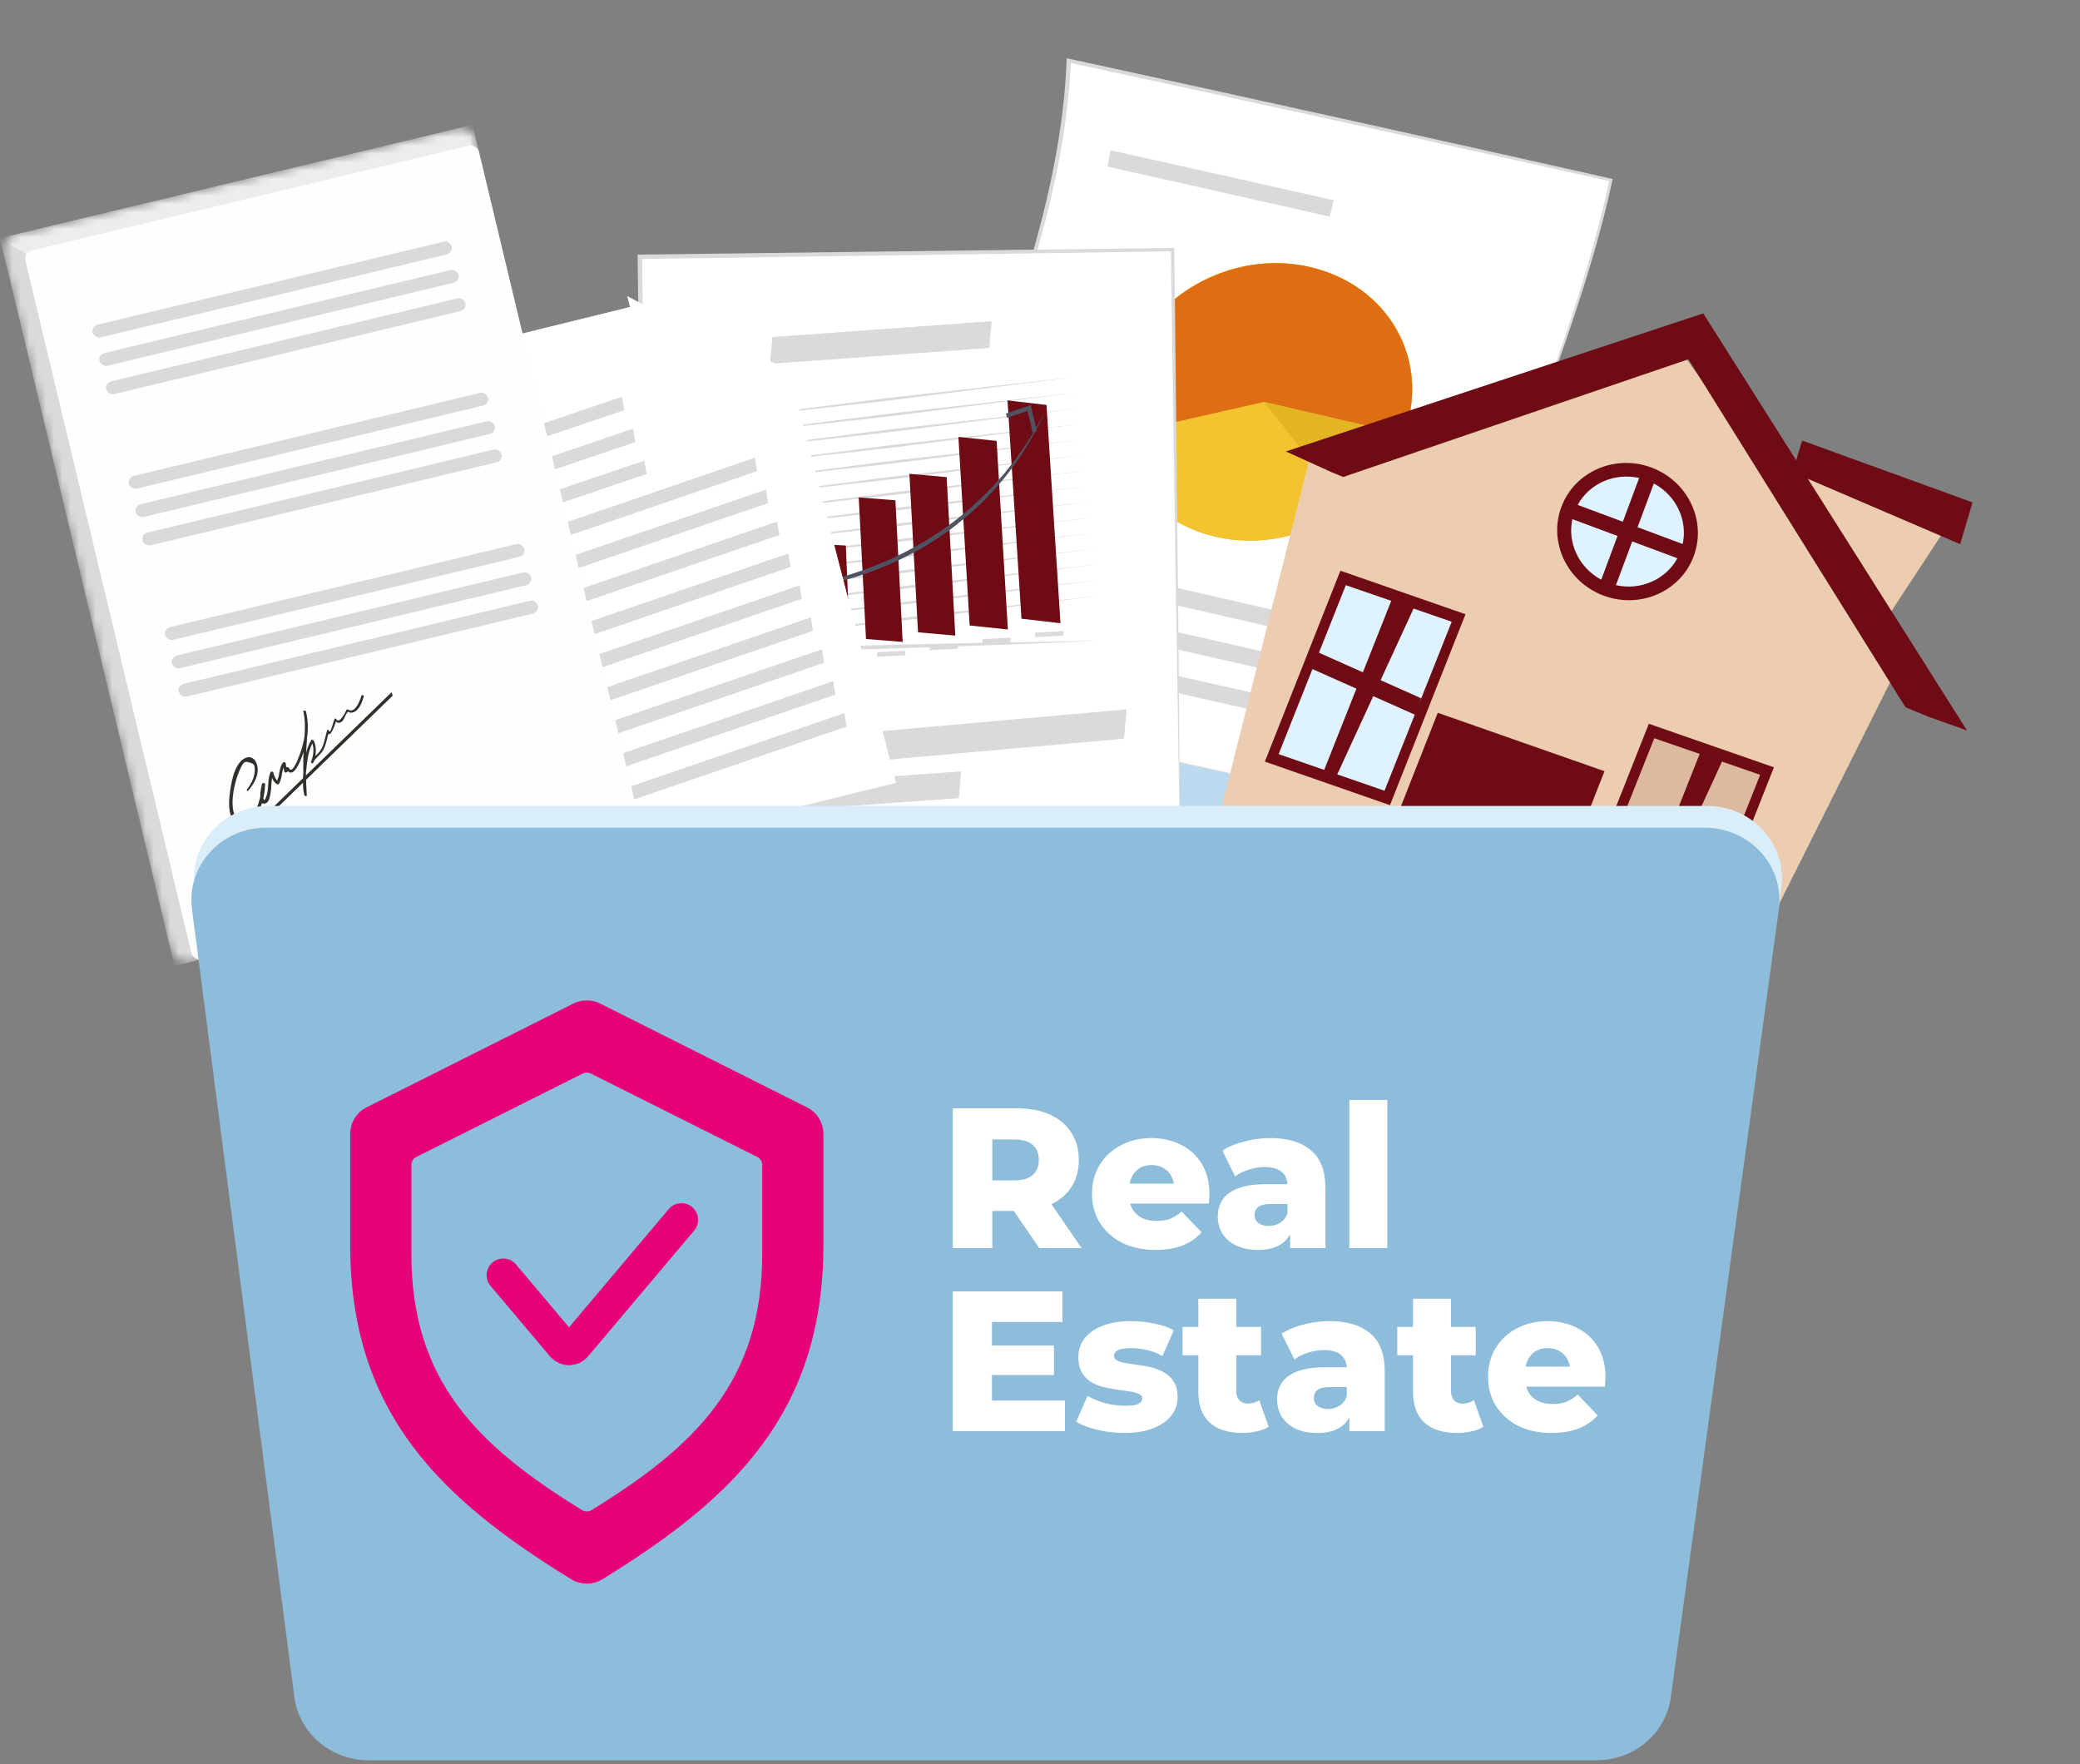 <svg width="250" height="212" viewBox="0 0 250 212" fill="none" xmlns="http://www.w3.org/2000/svg">
<rect x="0" y="0" width="250" height="212" fill="#808080" stroke="none"/>
<path d="M206.971 119.101V78.699C206.971 71.425 201.116 65.539 193.907 65.539H100.328L84.694 55.297H41.729C34.357 55.297 28.452 61.435 28.665 68.848L30.132 119.101H206.971V119.101Z" fill="#BCDAEF"/>
<path d="M172.241 98.27C150.062 93.486 128.374 88.706 107.025 83.922C112.394 58.375 127.437 32.828 128.46 7.28C150.619 12.064 172.292 16.844 193.625 21.628C188.186 47.175 173.163 72.722 172.241 98.27Z" fill="white"/>
<path d="M172.24 98.27C150.056 93.538 128.363 88.802 106.994 84.07C106.943 84.06 106.893 84.046 106.837 84.037C106.847 83.989 106.857 83.941 106.867 83.894C112.216 58.341 127.228 32.785 128.201 7.233C128.206 7.156 128.206 7.08 128.211 6.999C128.297 7.018 128.383 7.037 128.469 7.056C150.643 11.859 172.321 16.667 193.66 21.471C193.72 21.485 193.776 21.499 193.837 21.509C193.827 21.561 193.812 21.618 193.801 21.671C188.291 47.199 173.223 72.732 172.24 98.27ZM172.24 98.27C173.096 72.708 188.078 47.151 193.447 21.59C193.492 21.657 193.543 21.723 193.589 21.795C172.26 17.035 150.598 12.274 128.449 7.519C128.54 7.461 128.626 7.399 128.717 7.342C127.639 32.88 112.57 58.422 107.181 83.96C107.141 83.903 107.1 83.841 107.055 83.784C128.388 88.606 150.066 93.438 172.24 98.27Z" fill="#DADADA"/>
<path d="M168.731 52.193C165.434 61.146 155.441 66.66 146.116 64.509C136.746 62.358 131.904 53.352 135.125 44.399C138.316 35.446 147.955 29.932 157.401 32.083C166.877 34.235 172.069 43.235 168.731 52.193Z" fill="#E4B523"/>
<path d="M151.936 48.298C148.112 52.881 144.243 57.47 140.469 62.054C134.781 58.157 132.735 51.112 135.121 44.401C138.291 35.505 148.016 29.948 157.396 32.085C166.817 34.222 172.044 43.299 168.726 52.194C163.135 50.892 157.538 49.595 151.936 48.298Z" fill="#F4C430"/>
<path d="M151.937 48.298C155.27 52.562 158.567 56.821 161.935 61.086C157.311 64.472 151.461 65.746 146.113 64.51C136.803 62.373 131.921 53.296 135.122 44.401C138.292 35.505 148.017 29.948 157.397 32.085C166.818 34.222 172.045 43.299 168.727 52.195C163.136 50.892 157.539 49.595 151.937 48.298Z" fill="#F4C430"/>
<path d="M151.938 48.298C146.068 49.634 140.192 50.969 134.317 52.305C133.922 49.71 134.206 47.001 135.127 44.406C138.298 35.51 148.023 29.953 157.403 32.09C166.824 34.227 172.051 43.304 168.733 52.2C163.136 50.893 157.54 49.596 151.938 48.298Z" fill="#DF6D14"/>
<path d="M133.479 18.06C142.479 20.064 151.414 22.062 160.298 24.061C160.141 24.719 159.984 25.373 159.816 26.031C150.968 24.027 142.074 22.029 133.114 20.03C133.241 19.372 133.368 18.719 133.479 18.06Z" fill="#DADADA"/>
<path d="M131.449 68.353C143.311 71.082 155.228 73.81 167.227 76.539C167.045 77.197 166.873 77.85 166.7 78.508C154.656 75.78 142.703 73.052 130.815 70.323C131.023 69.665 131.236 69.012 131.449 68.353Z" fill="#DADADA"/>
<path d="M129.897 73.324C141.835 76.052 153.849 78.78 165.964 81.509C165.812 82.167 165.665 82.82 165.523 83.479C153.357 80.75 141.303 78.022 129.324 75.294C129.512 74.635 129.699 73.977 129.897 73.324Z" fill="#DADADA"/>
<path d="M128.51 78.289C140.549 81.017 152.68 83.746 164.927 86.474C164.805 87.132 164.694 87.786 164.587 88.444C152.28 85.716 140.099 82.987 128.014 80.259C128.171 79.601 128.338 78.947 128.51 78.289Z" fill="#DADADA"/>
<path d="M124.433 68.859C122.995 68.53 121.557 68.196 120.118 67.867C120.331 67.209 120.554 66.555 120.772 65.897C122.205 66.226 123.643 66.56 125.077 66.889C124.864 67.547 124.646 68.201 124.433 68.859Z" fill="#DF6D14"/>
<path d="M122.899 73.825C121.451 73.496 120.002 73.162 118.554 72.832C118.751 72.174 118.954 71.521 119.156 70.862C120.6 71.192 122.043 71.526 123.487 71.855C123.289 72.513 123.092 73.171 122.899 73.825Z" fill="#E4B523"/>
<path d="M121.531 78.795C120.067 78.466 118.608 78.132 117.149 77.803C117.322 77.144 117.504 76.491 117.686 75.833C119.14 76.162 120.594 76.496 122.052 76.825C121.87 77.478 121.698 78.136 121.531 78.795Z" fill="#DADADA"/>
<path d="M140.947 29.999L76.906 30.856L77.903 109.234L141.944 108.377L140.947 29.999Z" fill="white"/>
<path d="M141.933 108.383L109.964 108.919L77.901 109.409L77.724 109.411L77.721 109.242L76.635 30.859L76.632 30.601L76.903 30.597L140.933 29.794L141.143 29.791L141.146 29.991L141.571 69.237L141.933 108.383ZM141.933 108.383L141.298 69.14L140.731 30.007L140.944 30.205L76.915 31.125L77.183 30.863L78.081 109.248L77.902 109.081L109.873 108.709L141.933 108.383Z" fill="#DADADA"/>
<path d="M84.23 50.685L106.748 47.822L129.213 45.307L106.697 48.156L84.23 50.685Z" fill="#DADADA"/>
<path d="M84.47 52.549L106.985 49.7L129.452 47.171L106.934 50.034L84.47 52.549Z" fill="#DADADA"/>
<path d="M84.7 54.435L107.218 51.572L129.682 49.058L107.167 51.906L84.7 54.435Z" fill="#DADADA"/>
<path d="M84.936 56.309L107.453 53.455L129.92 50.922L107.404 53.775L84.936 56.309Z" fill="#DADADA"/>
<path d="M85.169 58.185L107.687 55.322L130.151 52.808L107.635 55.657L85.169 58.185Z" fill="#DADADA"/>
<path d="M85.4 60.058L107.917 57.204L130.384 54.67L107.868 57.524L85.4 60.058Z" fill="#DADADA"/>
<path d="M85.639 61.921L108.154 59.072L130.621 56.543L108.103 59.406L85.639 61.921Z" fill="#DADADA"/>
<path d="M85.871 63.808L108.389 60.945L130.854 58.43L108.338 61.279L85.871 63.808Z" fill="#DADADA"/>
<path d="M86.105 65.67L108.621 62.822L131.088 60.293L108.57 63.156L86.105 65.67Z" fill="#DADADA"/>
<path d="M86.34 67.558L108.859 64.695L131.323 62.181L108.807 65.029L86.34 67.558Z" fill="#DADADA"/>
<path d="M86.576 69.421L109.092 66.573L131.559 64.043L109.041 66.907L86.576 69.421Z" fill="#DADADA"/>
<path d="M86.806 71.308L109.324 68.445L131.789 65.93L109.273 68.779L86.806 71.308Z" fill="#DADADA"/>
<path d="M87.045 73.171L109.561 70.323L132.027 67.794L109.509 70.657L87.045 73.171Z" fill="#DADADA"/>
<path d="M87.273 75.057L109.791 72.194L132.256 69.68L109.74 72.528L87.273 75.057Z" fill="#DADADA"/>
<path d="M87.513 76.921L110.028 74.072L132.495 71.543L109.977 74.406L87.513 76.921Z" fill="#DADADA"/>
<path d="M95.619 70.492L91.622 70.419L91.869 78.473L95.866 78.546L95.619 70.492Z" fill="#6E0B14"/>
<path d="M101.663 65.561L97.449 65.348L97.966 77.63L102.179 77.843L101.663 65.561Z" fill="#6E0B14"/>
<path d="M107.621 60.127L103.214 59.78L104.086 76.797L108.494 77.145L107.621 60.127Z" fill="#6E0B14"/>
<path d="M113.78 57.342L109.301 56.945L110.34 75.991L114.819 76.388L113.78 57.342Z" fill="#6E0B14"/>
<path d="M119.785 52.986L115.193 52.509L116.546 75.174L121.138 75.651L119.785 52.986Z" fill="#6E0B14"/>
<path d="M125.781 48.667L121.093 48.121L122.773 74.356L127.462 74.902L125.781 48.667Z" fill="#6E0B14"/>
<path d="M86.037 45.918L86.068 54.015L86.067 62.113C86.067 67.508 86.04 72.91 86.002 78.306L85.783 78.079L97.353 77.747L108.923 77.453L120.492 77.21L132.061 77.027L120.49 77.487L108.919 77.886L97.349 78.234L85.779 78.544L85.558 78.551L85.56 78.318C85.613 72.921 85.666 67.519 85.751 62.122L85.879 54.02L86.037 45.918Z" fill="#DADADA"/>
<path d="M96.185 79.792L92.781 79.97L92.725 80.511L96.129 80.333L96.185 79.792Z" fill="#DADADA"/>
<path d="M102.517 79.004L99.113 79.182L99.057 79.724L102.461 79.545L102.517 79.004Z" fill="#DADADA"/>
<path d="M108.844 78.215L105.44 78.393L105.384 78.934L108.788 78.756L108.844 78.215Z" fill="#DADADA"/>
<path d="M115.178 77.427L111.774 77.606L111.718 78.147L115.122 77.969L115.178 77.427Z" fill="#DADADA"/>
<path d="M121.51 76.639L118.106 76.817L118.05 77.359L121.454 77.18L121.51 76.639Z" fill="#DADADA"/>
<path d="M127.84 75.85L124.437 76.029L124.381 76.57L127.784 76.392L127.84 75.85Z" fill="#DADADA"/>
<path d="M89.96 71.209C91.698 71.166 93.433 70.988 95.162 70.704C96.889 70.433 98.604 70.073 100.3 69.603C103.688 68.661 107.027 67.398 110.161 65.603C113.31 63.861 116.264 61.628 118.856 58.936L119.351 58.438L119.82 57.911L120.754 56.85C121.333 56.099 121.953 55.382 122.481 54.584C123.618 53.058 124.573 51.37 125.512 49.676L125.538 49.694C123.868 53.214 121.733 56.499 119.123 59.262C117.848 60.672 116.423 61.902 114.968 63.056C113.509 64.211 111.959 65.213 110.371 66.111C107.185 67.889 103.81 69.176 100.378 70.024C96.935 70.866 93.435 71.34 89.96 71.209Z" fill="#4F5361"/>
<path d="M124.618 51.832L124.108 51.966L123.508 49.377L121.05 50.22L120.894 49.706L123.889 48.684L124.618 51.832Z" fill="#4F5361"/>
<path d="M88.288 92.927L135.087 88.779L135.429 85.251L88.63 89.399L88.288 92.927Z" fill="#DADADA"/>
<path d="M88.892 97.824L115.251 95.919L115.526 92.702L89.167 94.607L88.892 97.824Z" fill="#DADADA"/>
<path d="M92.554 43.724L118.912 41.819L119.187 38.602L92.829 40.507L92.554 43.724Z" fill="#DADADA"/>
<path d="M202.999 130.289L228.549 79.263L201.304 41.189L157.832 53.375L143.885 108.648L202.999 130.289Z" fill="#ECCDB0"/>
<path d="M201.88 68.039C204.062 64.763 203.025 60.248 199.564 57.956C196.103 55.665 191.528 56.463 189.347 59.739C187.165 63.016 188.202 67.53 191.663 69.822C195.124 72.114 199.698 71.316 201.88 68.039Z" fill="#DFF2FF"/>
<path d="M198.488 56.187C194.103 54.554 189.247 56.679 187.664 60.924C186.081 65.17 188.361 69.952 192.746 71.585C197.131 73.218 201.986 71.093 203.569 66.847C205.152 62.602 202.873 57.82 198.488 56.187ZM202.247 65.381L196.819 63.359L198.779 58.105C201.448 59.528 202.872 62.515 202.247 65.381ZM197.012 57.447L195.052 62.701L189.624 60.68C191.028 58.105 194.061 56.777 197.012 57.447ZM188.986 62.391L194.414 64.412L192.455 69.667C189.787 68.238 188.362 65.257 188.986 62.391ZM194.222 70.325L196.181 65.07L201.609 67.092C200.205 69.667 197.175 70.989 194.222 70.325Z" fill="#6E0B14"/>
<path d="M226.231 75.128L234.27 62.872L216.62 56.106L216.217 61.045L226.231 75.128Z" fill="#ECCDB0"/>
<path d="M229.026 85.005L231.777 86.132L236.421 87.791L204.719 37.665L154.55 54.256L160.07 56.76L161.446 57.323L202.935 43.176L229.026 85.005Z" fill="#6E0B14"/>
<path d="M192.848 92.685L172.807 85.662L161.275 114.964L181.316 121.987L192.848 92.685Z" fill="#6E0B14"/>
<path d="M176.14 73.82L161.104 68.589L152.028 91.532L167.064 96.764L176.14 73.82Z" fill="#6E0B14"/>
<path d="M174.485 74.722L161.757 70.327L153.68 90.635L166.409 95.03L174.485 74.722Z" fill="#DFF2FF"/>
<path d="M160.431 93.709L158.85 93.308L167.634 71.159L170.478 71.879L160.431 93.709Z" fill="#6E0B14"/>
<path d="M170.804 83.914L157.958 78.191L157.389 80.251L170.235 85.973L170.804 83.914Z" fill="#6E0B14"/>
<path d="M213.212 92.216L198.176 86.984L189.1 109.927L204.136 115.159L213.212 92.216Z" fill="#6E0B14"/>
<path d="M211.558 93.118L198.83 88.723L190.754 109.03L203.482 113.425L211.558 93.118Z" fill="#DDB99E"/>
<path d="M197.502 112.104L195.92 111.704L204.704 89.555L207.548 90.274L197.502 112.104Z" fill="#6E0B14"/>
<path d="M207.872 102.309L195.025 96.586L194.457 98.646L207.303 104.368L207.872 102.309Z" fill="#6E0B14"/>
<path d="M235.595 65.395L215.462 56.763L216.595 52.944L237.084 60.378L235.595 65.395Z" fill="#6E0B14"/>
<path d="M107.679 94.077L57.157 106.519L41.29 45.381L78.8 36.145L94.834 44.592L107.679 94.077Z" fill="white"/>
<path opacity="0.8" d="M107.679 94.077L57.157 106.519L41.29 45.381L78.8 36.145L94.834 44.592L107.679 94.077Z" fill="white"/>
<path d="M75.397 35.586L91.042 43.925L78.232 47.308L75.397 35.586Z" fill="white"/>
<path d="M49.231 58.042L75.02 49.294L74.756 47.68L48.966 56.428L49.231 58.042Z" fill="#DADADA"/>
<path d="M50.574 61.878L76.363 53.13L76.099 51.515L50.309 60.264L50.574 61.878Z" fill="#DADADA"/>
<path d="M51.926 65.714L77.716 56.965L77.451 55.352L51.662 64.1L51.926 65.714Z" fill="#DADADA"/>
<path d="M53.268 69.551L90.983 56.626L90.723 55.007L53.007 67.932L53.268 69.551Z" fill="#DADADA"/>
<path d="M54.61 73.387L92.325 60.462L92.064 58.843L54.349 71.768L54.61 73.387Z" fill="#DADADA"/>
<path d="M55.959 77.225L93.674 64.3L93.413 62.681L55.698 75.606L55.959 77.225Z" fill="#DADADA"/>
<path d="M57.307 81.063L95.022 68.138L94.762 66.519L57.046 79.444L57.307 81.063Z" fill="#DADADA"/>
<path d="M58.649 84.898L96.364 71.974L96.103 70.355L58.388 83.28L58.649 84.898Z" fill="#DADADA"/>
<path d="M59.995 88.739L97.711 75.814L97.45 74.196L59.735 87.12L59.995 88.739Z" fill="#DADADA"/>
<path d="M61.335 92.574L99.051 79.65L98.79 78.031L61.075 90.956L61.335 92.574Z" fill="#DADADA"/>
<path d="M62.683 96.409L100.398 83.484L100.138 81.865L62.422 94.79L62.683 96.409Z" fill="#DADADA"/>
<path d="M64.031 100.251L101.746 87.326L101.485 85.707L63.77 98.632L64.031 100.251Z" fill="#DADADA"/>
<mask id="mask0_3035_20072" style="mask-type:alpha" maskUnits="userSpaceOnUse" x="0" y="15" width="78" height="101">
<rect y="28.618" width="58.404" height="89.943" rx="2" transform="rotate(-13.483 0 28.618)" fill="#E7CDB8"/>
</mask>
<g mask="url(#mask0_3035_20072)">
<path d="M54.522 15.545L56.794 15L57.611 18.408L0.816 32.025L-0.001 28.618L54.522 15.545Z" fill="#EDEDED"/>
<path d="M0 28.618L4.225 31.208L24.379 115.264L20.971 116.081L20.426 113.81L0 28.618Z" fill="#DADADA"/>
</g>
<rect x="2.816" y="30.345" width="56.068" height="87.606" rx="1" transform="rotate(-13.483 2.816 30.345)" fill="#FEFEFE"/>
<rect x="10.946" y="39.206" width="44.387" height="1.571" rx="0.786" transform="rotate(-13.483 10.946 39.206)" fill="#DADADA"/>
<rect x="15.305" y="57.38" width="44.387" height="1.571" rx="0.786" transform="rotate(-13.483 15.305 57.38)" fill="#DADADA"/>
<rect x="19.662" y="75.555" width="44.387" height="1.571" rx="0.786" transform="rotate(-13.483 19.662 75.555)" fill="#DADADA"/>
<rect x="11.763" y="42.614" width="44.387" height="1.571" rx="0.786" transform="rotate(-13.483 11.763 42.614)" fill="#DADADA"/>
<rect x="16.12" y="60.788" width="44.387" height="1.571" rx="0.786" transform="rotate(-13.483 16.12 60.788)" fill="#DADADA"/>
<rect x="20.48" y="78.962" width="44.387" height="1.571" rx="0.786" transform="rotate(-13.483 20.48 78.962)" fill="#DADADA"/>
<rect x="12.583" y="46.021" width="44.387" height="1.571" rx="0.786" transform="rotate(-13.483 12.583 46.021)" fill="#DADADA"/>
<rect x="16.939" y="64.196" width="44.387" height="1.571" rx="0.786" transform="rotate(-13.483 16.939 64.196)" fill="#DADADA"/>
<rect x="21.297" y="82.37" width="44.387" height="1.571" rx="0.786" transform="rotate(-13.483 21.297 82.37)" fill="#DADADA"/>
<path d="M28.54 101.175L47.078 83.181L47.192 83.615L28.65 101.61L28.54 101.175Z" fill="#31302C"/>
<path d="M29.809 95.046C30.558 94.212 31.303 92.922 30.821 91.704C30.528 90.966 29.858 90.811 29.248 91.231C28.053 92.061 27.734 94.318 27.586 95.671C27.457 96.855 27.463 99.029 29.132 99.016C31.098 99.003 31.821 95.853 31.866 94.289C31.873 94.07 31.521 94.031 31.478 94.237C31.395 94.609 30.858 97.06 31.992 96.513C32.396 96.319 32.471 95.573 32.535 95.189C32.653 94.498 32.568 93.593 32.86 92.956C32.743 92.931 32.624 92.903 32.507 92.879C32.673 93.454 32.769 93.849 33.241 94.219C33.318 94.278 33.46 94.301 33.518 94.207C33.984 93.475 33.784 92.503 34.326 91.813C34.221 91.79 34.12 91.766 34.015 91.739C34.054 91.926 34.117 92.47 34.164 92.719C34.185 92.838 34.363 92.874 34.445 92.821C34.645 92.686 34.694 92.632 34.743 92.387C34.636 92.373 34.526 92.36 34.418 92.342C35.034 93.7 35.85 92.025 36.113 91.386C36.889 89.502 37.271 87.592 36.78 85.52C36.742 85.354 36.416 85.338 36.464 85.541C36.837 87.133 36.535 88.739 36.48 90.331C36.422 92.056 36.456 93.786 36.568 95.515C36.67 95.53 36.772 95.54 36.871 95.556C36.599 94.366 36.725 93.154 36.87 91.971C36.993 90.973 37.155 89.935 37.699 89.092C37.606 89.079 37.511 89.062 37.417 89.049C37.816 89.828 37.706 90.781 37.386 91.535C37.332 91.662 37.566 91.822 37.621 91.698C37.909 91.045 38.569 90.708 38.893 90.064C39.226 89.396 39.334 88.601 39.557 87.886C39.478 87.865 39.399 87.845 39.319 87.825C39.634 89.184 40.335 86.793 40.446 86.53C40.373 86.516 40.296 86.508 40.223 86.495C40.375 86.754 40.535 86.914 40.84 86.849C41.444 86.716 41.439 85.75 41.869 85.542C41.873 85.541 42.116 85.673 42.183 85.662C42.466 85.623 42.66 85.558 42.876 85.355C43.315 84.94 43.572 84.294 43.72 83.707C43.757 83.562 43.479 83.455 43.433 83.615C43.269 84.206 42.682 85.808 41.832 85.282C41.783 85.251 41.68 85.236 41.651 85.302C41.527 85.577 40.793 87.055 40.432 86.443C40.389 86.368 40.253 86.305 40.209 86.409C40.105 86.663 40.037 86.933 39.951 87.196C39.901 87.339 39.642 88.237 39.559 87.83C39.539 87.732 39.358 87.654 39.322 87.769C39.067 88.538 38.98 89.495 38.525 90.173C38.188 90.68 37.646 90.965 37.39 91.534C37.47 91.588 37.545 91.643 37.625 91.697C37.981 90.871 38.129 89.846 37.694 88.991C37.639 88.884 37.481 88.847 37.412 88.948C36.859 89.807 36.692 90.875 36.57 91.891C36.422 93.099 36.294 94.334 36.572 95.548C36.6 95.673 36.889 95.757 36.875 95.59C36.758 93.726 36.726 91.855 36.817 89.999C36.891 88.501 37.13 87.02 36.781 85.524C36.675 85.531 36.57 85.538 36.465 85.545C36.849 87.165 36.707 88.619 36.201 90.156C36.068 90.557 35.927 90.96 35.766 91.35C35.694 91.523 35.058 93.048 34.741 92.315C34.694 92.211 34.449 92.105 34.417 92.27C34.344 92.376 34.272 92.481 34.201 92.591C34.296 92.625 34.391 92.659 34.483 92.693C34.419 92.363 34.403 92.038 34.333 91.71C34.304 91.58 34.094 91.547 34.022 91.636C33.469 92.336 33.666 93.309 33.193 94.043C33.286 94.038 33.376 94.035 33.47 94.031C33.158 93.693 32.958 93.312 32.871 92.885C32.831 92.745 32.59 92.655 32.518 92.808C32.191 93.504 32.28 94.476 32.142 95.231C32.065 95.644 31.694 96.785 31.639 95.669C31.616 95.219 31.771 94.728 31.869 94.297C31.741 94.279 31.608 94.262 31.48 94.245C31.438 95.608 30.952 97.775 29.721 98.494C28.148 99.41 27.891 97.156 27.957 96.115C28.037 94.913 28.325 93.689 28.79 92.596C28.88 92.383 28.972 92.162 29.097 91.972C29.361 91.567 29.451 91.483 30.002 91.639C30.579 91.805 30.621 91.971 30.624 92.536C30.625 92.817 30.575 93.109 30.497 93.37C30.331 93.936 30.016 94.433 29.672 94.894C29.619 94.962 29.752 95.115 29.809 95.046Z" fill="#31302C"/>
<path d="M23.373 106.636L35.677 201.32C36.242 205.669 40.063 208.936 44.587 208.936H192.218C196.717 208.936 200.525 205.706 201.116 201.383L214.098 106.699C214.815 101.484 210.63 96.859 205.2 96.859H32.283C26.879 96.846 22.694 101.433 23.373 106.636Z" fill="#DAEEF9"/>
<path d="M23.072 109.25L35.376 203.934C35.941 208.282 39.762 211.55 44.286 211.55H191.917C196.416 211.55 200.224 208.32 200.815 203.997L213.797 109.313C214.514 104.097 210.329 99.473 204.9 99.473H31.983C26.579 99.46 22.394 104.06 23.072 109.25Z" fill="#8EBDDB"/>
<path d="M114.517 149.999V133.199H122.197C123.733 133.199 125.053 133.447 126.157 133.943C127.277 134.439 128.141 135.159 128.749 136.103C129.357 137.031 129.661 138.135 129.661 139.415C129.661 140.679 129.357 141.775 128.749 142.703C128.141 143.615 127.277 144.319 126.157 144.815C125.053 145.295 123.733 145.535 122.197 145.535H117.157L119.269 143.543V149.999H114.517ZM124.909 149.999L120.733 143.879H125.797L129.997 149.999H124.909ZM119.269 144.047L117.157 141.863H121.909C122.901 141.863 123.637 141.647 124.117 141.215C124.613 140.783 124.861 140.183 124.861 139.415C124.861 138.631 124.613 138.023 124.117 137.591C123.637 137.159 122.901 136.943 121.909 136.943H117.157L119.269 134.759V144.047ZM138.883 150.215C137.347 150.215 136.003 149.927 134.851 149.351C133.715 148.759 132.827 147.959 132.187 146.951C131.563 145.927 131.251 144.767 131.251 143.471C131.251 142.175 131.555 141.023 132.163 140.015C132.787 138.991 133.643 138.199 134.731 137.639C135.819 137.063 137.043 136.775 138.403 136.775C139.683 136.775 140.851 137.039 141.907 137.567C142.963 138.079 143.803 138.839 144.427 139.847C145.051 140.855 145.363 142.079 145.363 143.519C145.363 143.679 145.355 143.863 145.339 144.071C145.323 144.279 145.307 144.471 145.291 144.647H134.995V142.247H142.867L141.139 142.919C141.155 142.327 141.043 141.815 140.803 141.383C140.579 140.951 140.259 140.615 139.843 140.375C139.443 140.135 138.971 140.015 138.427 140.015C137.883 140.015 137.403 140.135 136.987 140.375C136.587 140.615 136.275 140.959 136.051 141.407C135.827 141.839 135.715 142.351 135.715 142.943V143.639C135.715 144.279 135.843 144.831 136.099 145.295C136.371 145.759 136.755 146.119 137.251 146.375C137.747 146.615 138.339 146.735 139.027 146.735C139.667 146.735 140.211 146.647 140.659 146.471C141.123 146.279 141.579 145.991 142.027 145.607L144.427 148.103C143.803 148.791 143.035 149.319 142.123 149.687C141.211 150.039 140.131 150.215 138.883 150.215ZM155.057 149.999V147.575L154.745 146.975V142.511C154.745 141.791 154.521 141.239 154.073 140.855C153.641 140.455 152.945 140.255 151.985 140.255C151.361 140.255 150.729 140.359 150.089 140.567C149.449 140.759 148.905 141.031 148.457 141.383L146.921 138.287C147.657 137.807 148.537 137.439 149.561 137.183C150.601 136.911 151.633 136.775 152.657 136.775C154.769 136.775 156.401 137.263 157.553 138.239C158.721 139.199 159.305 140.711 159.305 142.775V149.999H155.057ZM151.217 150.215C150.177 150.215 149.297 150.039 148.577 149.687C147.857 149.335 147.305 148.855 146.921 148.247C146.553 147.639 146.369 146.959 146.369 146.207C146.369 145.407 146.569 144.719 146.969 144.143C147.385 143.551 148.017 143.103 148.865 142.799C149.713 142.479 150.809 142.319 152.153 142.319H155.225V144.695H152.777C152.041 144.695 151.521 144.815 151.217 145.055C150.929 145.295 150.785 145.615 150.785 146.015C150.785 146.415 150.937 146.735 151.241 146.975C151.545 147.215 151.961 147.335 152.489 147.335C152.985 147.335 153.433 147.215 153.833 146.975C154.249 146.719 154.553 146.335 154.745 145.823L155.369 147.503C155.129 148.399 154.657 149.079 153.953 149.543C153.265 149.991 152.353 150.215 151.217 150.215ZM162.184 149.999V132.191H166.744V149.999H162.184ZM118.885 161.703H126.685V165.255H118.885V161.703ZM119.221 168.327H128.005V171.999H114.517V155.199H127.693V158.871H119.221V168.327ZM135.107 172.215C134.003 172.215 132.923 172.087 131.867 171.831C130.827 171.575 129.987 171.255 129.347 170.871L130.715 167.751C131.323 168.119 132.035 168.415 132.851 168.639C133.667 168.847 134.467 168.951 135.251 168.951C136.019 168.951 136.547 168.871 136.835 168.711C137.139 168.551 137.291 168.335 137.291 168.063C137.291 167.807 137.147 167.623 136.859 167.511C136.587 167.383 136.219 167.287 135.755 167.223C135.307 167.159 134.811 167.087 134.267 167.007C133.723 166.927 133.171 166.823 132.611 166.695C132.067 166.551 131.563 166.343 131.099 166.071C130.651 165.783 130.291 165.399 130.019 164.919C129.747 164.439 129.611 163.831 129.611 163.095C129.611 162.263 129.851 161.527 130.331 160.887C130.827 160.231 131.547 159.719 132.491 159.351C133.435 158.967 134.587 158.775 135.947 158.775C136.859 158.775 137.779 158.871 138.707 159.063C139.651 159.239 140.443 159.511 141.083 159.879L139.715 162.975C139.075 162.607 138.435 162.359 137.795 162.231C137.155 162.087 136.547 162.015 135.971 162.015C135.203 162.015 134.659 162.103 134.339 162.279C134.035 162.455 133.883 162.671 133.883 162.927C133.883 163.183 134.019 163.383 134.291 163.527C134.563 163.655 134.923 163.759 135.371 163.839C135.835 163.903 136.339 163.975 136.883 164.055C137.427 164.119 137.971 164.223 138.515 164.367C139.075 164.511 139.579 164.727 140.027 165.015C140.491 165.287 140.859 165.663 141.131 166.143C141.403 166.607 141.539 167.207 141.539 167.943C141.539 168.743 141.291 169.463 140.795 170.103C140.315 170.743 139.595 171.255 138.635 171.639C137.691 172.023 136.515 172.215 135.107 172.215ZM149.312 172.215C147.648 172.215 146.352 171.807 145.424 170.991C144.496 170.159 144.032 168.911 144.032 167.247V156.087H148.592V167.199C148.592 167.663 148.72 168.031 148.976 168.303C149.232 168.559 149.56 168.687 149.96 168.687C150.504 168.687 150.968 168.551 151.352 168.279L152.48 171.471C152.096 171.727 151.624 171.911 151.064 172.023C150.504 172.151 149.92 172.215 149.312 172.215ZM142.136 162.879V159.471H151.568V162.879H142.136ZM162.182 171.999V169.575L161.87 168.975V164.511C161.87 163.791 161.646 163.239 161.198 162.855C160.766 162.455 160.07 162.255 159.11 162.255C158.486 162.255 157.854 162.359 157.214 162.567C156.574 162.759 156.03 163.031 155.582 163.383L154.046 160.287C154.782 159.807 155.662 159.439 156.686 159.183C157.726 158.911 158.758 158.775 159.782 158.775C161.894 158.775 163.526 159.263 164.678 160.239C165.846 161.199 166.43 162.711 166.43 164.775V171.999H162.182ZM158.342 172.215C157.302 172.215 156.422 172.039 155.702 171.687C154.982 171.335 154.43 170.855 154.046 170.247C153.678 169.639 153.494 168.959 153.494 168.207C153.494 167.407 153.694 166.719 154.094 166.143C154.51 165.551 155.142 165.103 155.99 164.799C156.838 164.479 157.934 164.319 159.278 164.319H162.35V166.695H159.902C159.166 166.695 158.646 166.815 158.342 167.055C158.054 167.295 157.91 167.615 157.91 168.015C157.91 168.415 158.062 168.735 158.366 168.975C158.67 169.215 159.086 169.335 159.614 169.335C160.11 169.335 160.558 169.215 160.958 168.975C161.374 168.719 161.678 168.335 161.87 167.823L162.494 169.503C162.254 170.399 161.782 171.079 161.078 171.543C160.39 171.991 159.478 172.215 158.342 172.215ZM175.117 172.215C173.453 172.215 172.157 171.807 171.229 170.991C170.301 170.159 169.837 168.911 169.837 167.247V156.087H174.397V167.199C174.397 167.663 174.525 168.031 174.781 168.303C175.037 168.559 175.365 168.687 175.765 168.687C176.309 168.687 176.773 168.551 177.157 168.279L178.285 171.471C177.901 171.727 177.429 171.911 176.869 172.023C176.309 172.151 175.725 172.215 175.117 172.215ZM167.941 162.879V159.471H177.373V162.879H167.941ZM186.484 172.215C184.948 172.215 183.604 171.927 182.452 171.351C181.316 170.759 180.428 169.959 179.788 168.951C179.164 167.927 178.852 166.767 178.852 165.471C178.852 164.175 179.156 163.023 179.764 162.015C180.388 160.991 181.244 160.199 182.332 159.639C183.42 159.063 184.644 158.775 186.004 158.775C187.284 158.775 188.452 159.039 189.508 159.567C190.564 160.079 191.404 160.839 192.028 161.847C192.652 162.855 192.964 164.079 192.964 165.519C192.964 165.679 192.956 165.863 192.94 166.071C192.924 166.279 192.908 166.471 192.892 166.647H182.596V164.247H190.468L188.74 164.919C188.756 164.327 188.644 163.815 188.404 163.383C188.18 162.951 187.86 162.615 187.444 162.375C187.044 162.135 186.572 162.015 186.028 162.015C185.484 162.015 185.004 162.135 184.588 162.375C184.188 162.615 183.876 162.959 183.652 163.407C183.428 163.839 183.316 164.351 183.316 164.943V165.639C183.316 166.279 183.444 166.831 183.7 167.295C183.972 167.759 184.356 168.119 184.852 168.375C185.348 168.615 185.94 168.735 186.628 168.735C187.268 168.735 187.812 168.647 188.26 168.471C188.724 168.279 189.18 167.991 189.628 167.607L192.028 170.103C191.404 170.791 190.636 171.319 189.724 171.687C188.812 172.039 187.732 172.215 186.484 172.215Z" fill="white"/>
<path d="M44.507 133.978C43.636 134.402 43.089 135.301 43.089 136.274V149.58C43.089 169.252 53.512 179.313 69.185 188.949C70.006 189.449 71.051 189.449 71.872 188.949C87.544 179.313 97.968 169.277 97.968 149.58V136.274C97.968 135.301 97.421 134.402 96.55 133.978L71.673 121.495C70.951 121.146 70.106 121.146 69.384 121.495L44.507 133.978Z" fill="#E6007A" stroke="#E6007A" stroke-width="2" stroke-miterlimit="10"/>
<path d="M49.584 138.154C48.883 138.495 48.442 139.218 48.442 140.001V150.698C48.442 166.512 56.832 174.6 69.447 182.347C70.107 182.749 70.948 182.749 71.609 182.347C84.224 174.6 92.613 166.533 92.613 150.698V140.001C92.613 139.218 92.173 138.495 91.472 138.154L71.449 128.119C70.868 127.839 70.188 127.839 69.607 128.119L49.584 138.154Z" fill="#8EBDDB" stroke="#E6007A" stroke-width="2" stroke-miterlimit="10"/>
<path d="M60.489 153.25L67.629 161.715C68.028 162.189 68.758 162.189 69.158 161.715L81.906 146.6" stroke="#E6007A" stroke-width="4" stroke-miterlimit="10" stroke-linecap="round"/>
</svg>